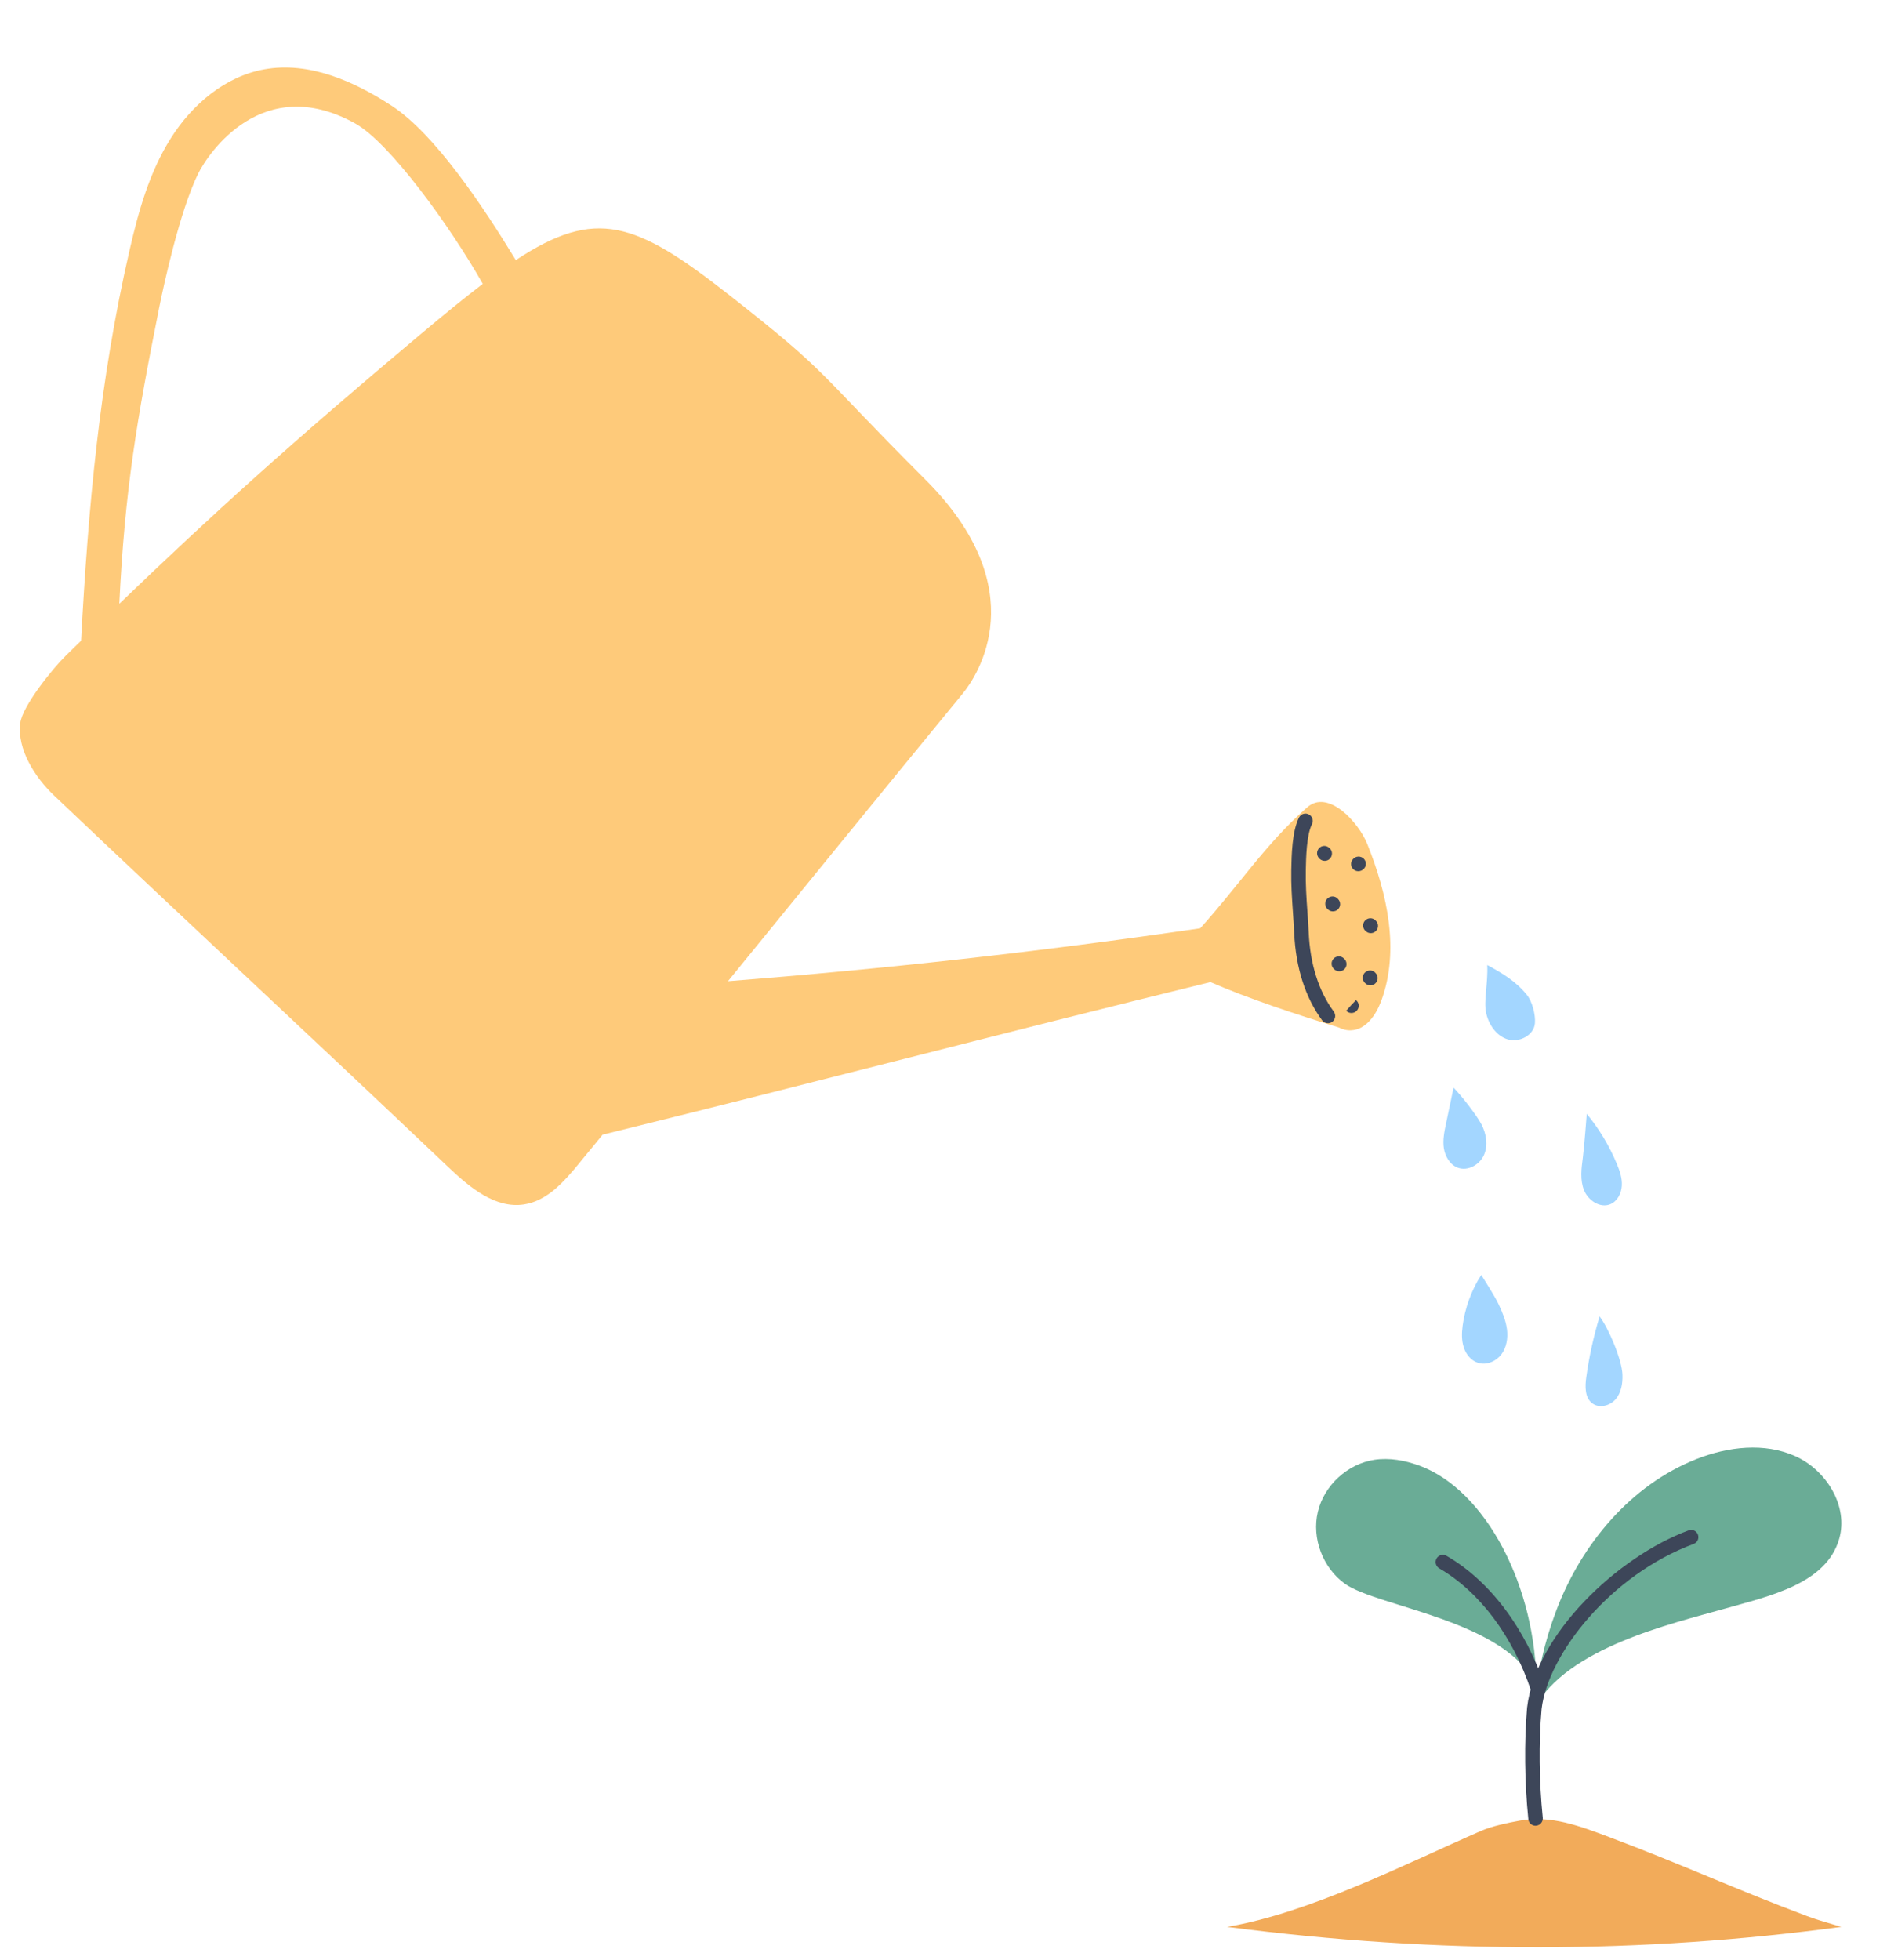 <svg width="26" height="27" viewBox="0 0 26 27" fill="none" xmlns="http://www.w3.org/2000/svg">
<path d="M19.031 13.788C19.288 13.093 19.115 12.313 18.839 11.626C18.716 11.32 18.294 10.864 18.009 11.123C18.007 11.124 18.005 11.126 18.004 11.127C17.438 11.625 17.061 12.207 16.537 12.787C14.275 13.117 12.219 13.343 10.03 13.516C11.077 12.231 12.083 10.993 13.263 9.556C13.465 9.311 14.266 8.123 12.752 6.608C11.203 5.06 11.466 5.176 10.04 4.058C8.756 3.051 8.208 2.856 7.107 3.583C6.669 2.864 5.999 1.849 5.395 1.456C4.874 1.116 4.256 0.845 3.643 0.955C3.102 1.052 2.647 1.439 2.354 1.904C2.06 2.368 1.909 2.907 1.786 3.443C1.368 5.259 1.215 7.001 1.117 8.826C1.046 8.896 0.974 8.966 0.901 9.037C0.731 9.203 0.309 9.724 0.279 9.96C0.233 10.319 0.481 10.707 0.744 10.957C2.747 12.858 4.176 14.176 6.178 16.078C6.469 16.354 6.822 16.651 7.219 16.591C7.539 16.543 7.773 16.276 7.978 16.026C8.088 15.892 8.196 15.76 8.303 15.63C11.248 14.905 13.704 14.257 16.678 13.528C17.184 13.75 17.888 13.983 18.443 14.152C18.498 14.18 18.557 14.196 18.62 14.192C18.823 14.181 18.96 13.979 19.031 13.788ZM5.79 4.608C3.99 6.119 2.923 7.087 1.644 8.317C1.72 6.752 1.883 5.79 2.193 4.24C2.256 3.925 2.478 2.905 2.729 2.395C2.87 2.107 3.62 0.996 4.891 1.699C5.367 1.962 6.201 3.114 6.652 3.91C6.397 4.105 6.113 4.337 5.79 4.608Z" fill="#FECA7A"/>
<path d="M18.297 14.095C18.267 14.095 18.237 14.081 18.217 14.055C17.987 13.744 17.853 13.329 17.832 12.853C17.827 12.752 17.82 12.654 17.814 12.559C17.801 12.367 17.788 12.185 17.792 11.983C17.796 11.782 17.802 11.451 17.898 11.262C17.923 11.212 17.984 11.193 18.033 11.218C18.082 11.243 18.102 11.303 18.077 11.352C18.002 11.501 17.995 11.815 17.992 11.983C17.988 12.18 18 12.357 18.013 12.545C18.02 12.641 18.027 12.741 18.032 12.844C18.051 13.28 18.171 13.657 18.378 13.935C18.41 13.98 18.401 14.042 18.357 14.075C18.339 14.088 18.318 14.095 18.297 14.095Z" fill="#3D4659"/>
<path d="M18.253 11.858C18.228 11.858 18.203 11.849 18.184 11.831L18.178 11.825C18.138 11.787 18.137 11.723 18.175 11.683C18.213 11.643 18.276 11.642 18.316 11.68L18.322 11.685C18.362 11.723 18.363 11.787 18.325 11.827C18.306 11.848 18.279 11.858 18.253 11.858Z" fill="#3D4659"/>
<path d="M18.715 12.001C18.691 12.001 18.667 11.992 18.648 11.975C18.607 11.937 18.604 11.875 18.642 11.835L18.645 11.831C18.683 11.791 18.747 11.788 18.788 11.826C18.828 11.864 18.831 11.926 18.793 11.966L18.79 11.969C18.77 11.99 18.743 12.001 18.715 12.001Z" fill="#3D4659"/>
<path d="M18.365 12.554C18.34 12.554 18.316 12.545 18.296 12.526L18.29 12.521C18.25 12.483 18.249 12.419 18.287 12.38C18.326 12.34 18.389 12.338 18.429 12.376L18.434 12.382C18.474 12.42 18.476 12.483 18.438 12.523C18.418 12.544 18.392 12.554 18.365 12.554Z" fill="#3D4659"/>
<path d="M18.453 13.379C18.428 13.379 18.404 13.37 18.384 13.352L18.378 13.346C18.338 13.308 18.337 13.245 18.375 13.205C18.413 13.165 18.477 13.164 18.516 13.202L18.521 13.207C18.562 13.244 18.564 13.308 18.526 13.348C18.506 13.369 18.48 13.379 18.453 13.379Z" fill="#3D4659"/>
<path d="M18.887 12.854C18.862 12.854 18.837 12.845 18.818 12.826L18.812 12.821C18.772 12.783 18.771 12.719 18.809 12.68C18.847 12.64 18.911 12.638 18.951 12.677L18.956 12.682C18.996 12.72 18.998 12.783 18.959 12.823C18.94 12.844 18.913 12.854 18.887 12.854Z" fill="#3D4659"/>
<path d="M18.882 13.573C18.857 13.573 18.832 13.564 18.813 13.545L18.807 13.54C18.767 13.502 18.766 13.438 18.804 13.399C18.843 13.359 18.906 13.357 18.946 13.395L18.951 13.401C18.991 13.439 18.993 13.502 18.954 13.542C18.935 13.563 18.909 13.573 18.882 13.573Z" fill="#3D4659"/>
<path d="M18.621 13.954C18.596 13.954 18.571 13.945 18.552 13.926L18.549 13.923L18.615 13.848L18.684 13.776L18.69 13.782C18.73 13.82 18.732 13.883 18.693 13.923C18.674 13.944 18.647 13.954 18.621 13.954Z" fill="#3D4659"/>
<path d="M21.809 15.947C21.829 15.796 21.863 15.343 21.863 15.343C22.034 15.55 22.174 15.783 22.277 16.031C22.318 16.128 22.353 16.231 22.346 16.335C22.34 16.44 22.284 16.548 22.187 16.588C22.047 16.646 21.883 16.536 21.826 16.396C21.769 16.255 21.789 16.097 21.809 15.947Z" fill="#A3D6FF"/>
<path d="M20.413 15.489C20.345 15.359 20.131 15.086 20.028 14.982C19.994 15.146 19.959 15.309 19.925 15.473C19.901 15.586 19.877 15.702 19.894 15.816C19.912 15.931 19.979 16.045 20.087 16.085C20.224 16.136 20.386 16.045 20.446 15.912C20.506 15.778 20.48 15.619 20.413 15.489Z" fill="#A3D6FF"/>
<path d="M20.475 13.945C20.442 13.782 20.504 13.54 20.492 13.293C20.701 13.406 20.888 13.518 21.037 13.703C21.112 13.795 21.159 13.977 21.149 14.095C21.136 14.261 20.933 14.365 20.774 14.317C20.614 14.268 20.509 14.109 20.475 13.945Z" fill="#A3D6FF"/>
<path d="M20.764 18.313C20.749 18.193 20.702 18.08 20.651 17.971C20.591 17.845 20.483 17.681 20.41 17.562C20.277 17.764 20.183 18.023 20.153 18.262C20.14 18.362 20.137 18.465 20.169 18.561C20.2 18.657 20.27 18.744 20.367 18.773C20.482 18.809 20.613 18.753 20.686 18.657C20.758 18.561 20.779 18.433 20.764 18.313Z" fill="#A3D6FF"/>
<path d="M22.04 18.133C21.958 18.406 21.896 18.685 21.857 18.967C21.838 19.097 21.835 19.253 21.94 19.331C22.036 19.403 22.183 19.365 22.261 19.274C22.339 19.183 22.359 19.056 22.355 18.937C22.349 18.732 22.164 18.296 22.04 18.133Z" fill="#A3D6FF"/>
<path d="M24.9 26.394C23.87 26.007 23.206 25.694 22.175 25.306C21.772 25.155 21.372 25 20.943 25.078C20.78 25.108 20.556 25.154 20.406 25.22C19.361 25.677 18.052 26.348 16.907 26.542C19.824 26.923 22.642 26.91 25.371 26.542C25.183 26.484 25.069 26.457 24.9 26.394Z" fill="#F2AB5A"/>
<path d="M21.141 23.529C21.183 23.048 21.276 22.625 21.447 22.174C21.793 21.266 22.47 20.455 23.375 20.098C23.809 19.927 24.312 19.867 24.738 20.059C25.164 20.251 25.47 20.745 25.342 21.195C25.164 21.818 24.385 21.983 23.761 22.16C23.023 22.369 21.601 22.693 21.141 23.529Z" fill="#6AAC96"/>
<path d="M21.169 23.232C21.169 21.861 20.474 20.523 19.553 20.187C19.356 20.116 19.144 20.077 18.937 20.108C18.567 20.164 18.244 20.461 18.158 20.825C18.071 21.19 18.227 21.598 18.531 21.816C18.98 22.138 20.781 22.321 21.169 23.232Z" fill="#6AAC96"/>
<path d="M21.192 23.362C21.15 23.362 21.111 23.335 21.097 23.293C20.846 22.539 20.384 21.924 19.831 21.604C19.783 21.576 19.767 21.515 19.794 21.467C19.822 21.419 19.883 21.403 19.931 21.431C20.526 21.774 21.02 22.43 21.287 23.23C21.304 23.282 21.276 23.339 21.224 23.357C21.213 23.36 21.203 23.362 21.192 23.362Z" fill="#3D4659"/>
<path d="M21.157 25.149C21.107 25.149 21.063 25.111 21.058 25.059C21.006 24.545 21 23.999 21.041 23.521C21.16 22.51 22.287 21.443 23.267 21.08C23.319 21.061 23.376 21.087 23.395 21.139C23.414 21.191 23.388 21.248 23.336 21.267C22.192 21.692 21.329 22.786 21.241 23.541C21.2 24.004 21.206 24.537 21.257 25.039C21.262 25.094 21.222 25.143 21.167 25.148C21.164 25.149 21.161 25.149 21.157 25.149Z" fill="#3D4659"/>
</svg>
